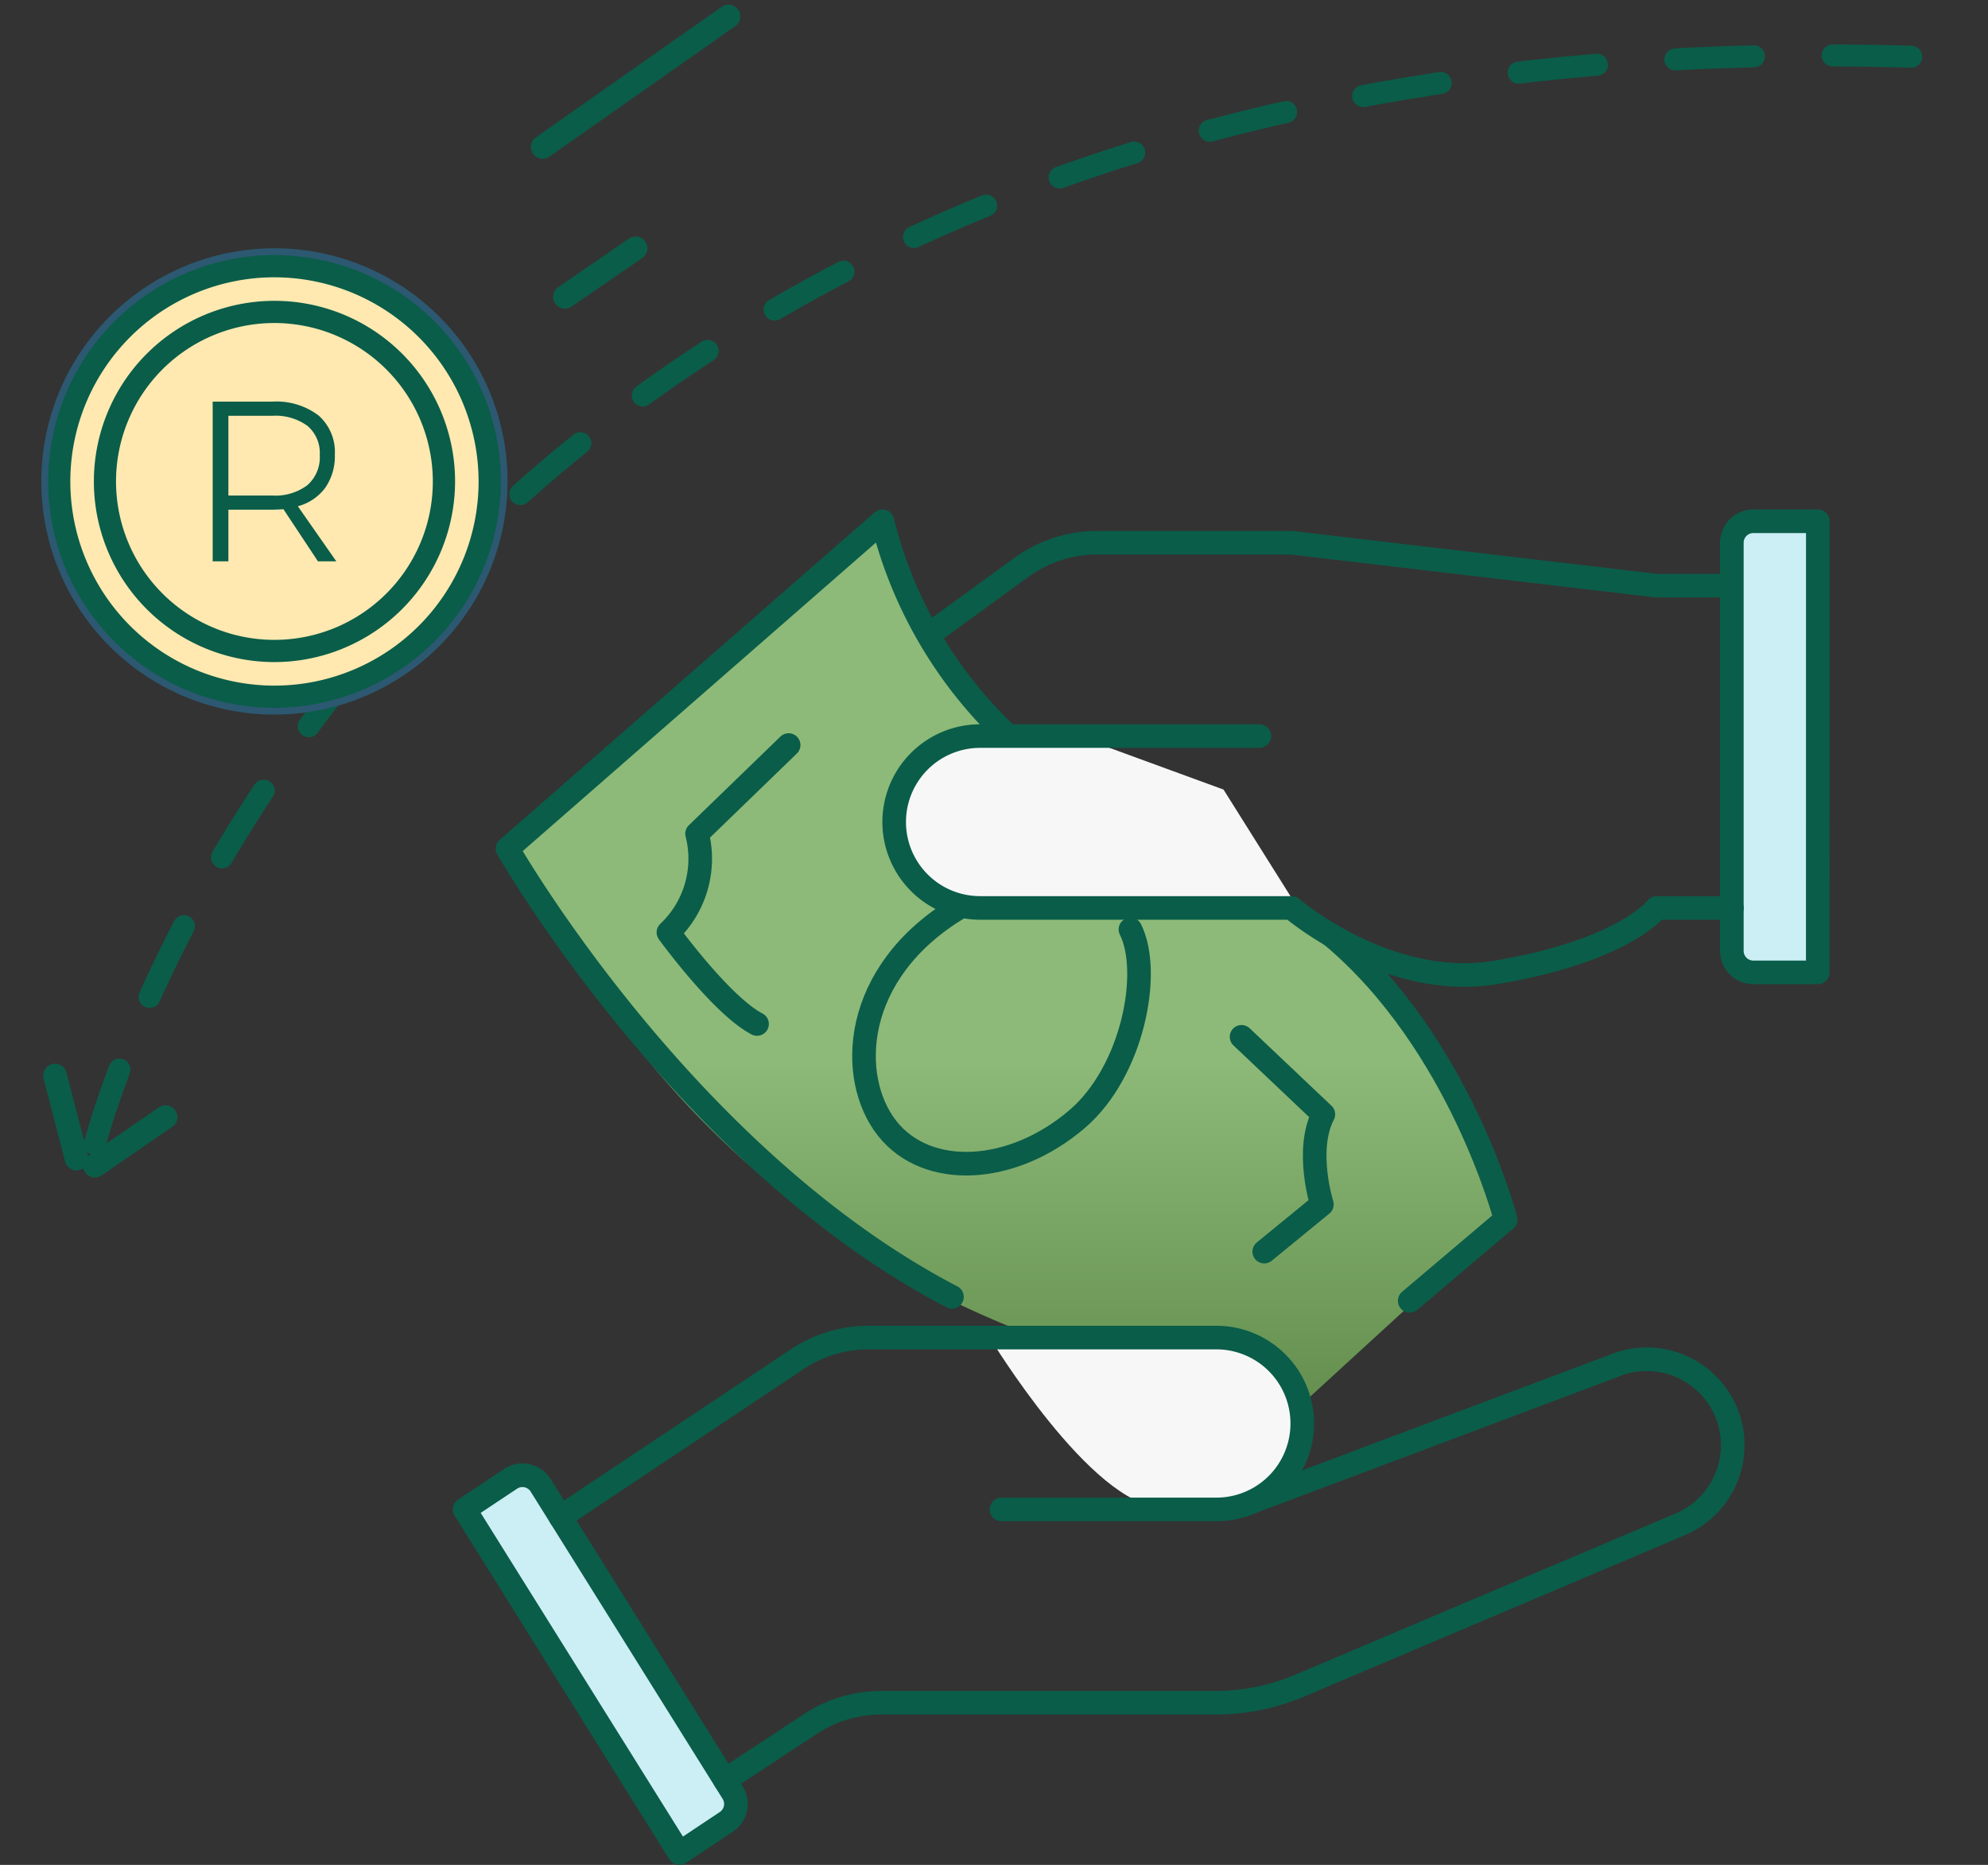 <svg xmlns="http://www.w3.org/2000/svg" xmlns:xlink="http://www.w3.org/1999/xlink" width="126.381" height="118.54" viewBox="0 0 126.381 118.54">
  <rect x="0" y="0" width="126.381" height="118.54" fill="#333333" stroke="none"/>
  <defs>
    <linearGradient id="linear-gradient" x1="0.5" y1="0.604" x2="0.5" y2="1" gradientUnits="objectBoundingBox">
      <stop offset="0" stop-color="#8dba78"/>
      <stop offset="1" stop-color="#648f4f"/>
    </linearGradient>
  </defs>
  <g id="Group_5222" data-name="Group 5222" transform="translate(-64.975 -626.455)">
    <g id="Group_5221" data-name="Group 5221" transform="translate(66.446 627.5)">
      <path id="Path_24429" data-name="Path 24429" d="M11761.494,215.6a57.965,57.965,0,0,0,30.7,30.128c3.469,1.47,7.373,1.8,12.063,2.749.078-.112,6.986,2.48,6.986,2.48l12.822-11.742s-4.209-15.46-13.889-20.6-20.785-6.461-25.738-22.979C11784.574,195.425,11761.494,215.6,11761.494,215.6Z" transform="translate(-11730.023 -162.679)" fill="url(#linear-gradient)"/>
      <path id="Path_24405" data-name="Path 24405" d="M14.654,69.428l2.985-1.987a1.364,1.364,0,0,0,.4-1.86L5.835,46.051a1.367,1.367,0,0,0-1.914-.412L1,47.581Z" transform="translate(27.065 47.317)" fill="#cceef5" stroke="#0a5d49" stroke-linecap="round" stroke-linejoin="round" stroke-width="1.5"/>
      <path id="Path_24407" data-name="Path 24407" d="M46.138,49.249l23.445-8.808a5.462,5.462,0,1,1,4.18,10.092L49.647,60.754a13.641,13.641,0,0,1-5.329,1.083H23.055a8.2,8.2,0,0,0-4.5,1.349l-5.433,3.575" transform="translate(31.494 45.35)" fill="none" stroke="#0a5d49" stroke-linecap="round" stroke-linejoin="round" stroke-width="1.5"/>
      <path id="Path_24408" data-name="Path 24408" d="M73.521,4.731H68.742L45.53,2H33.174a8.193,8.193,0,0,0-4.819,1.568L23,7.462" transform="translate(35.105 31.453)" fill="none" stroke="#0a5d49" stroke-linecap="round" stroke-linejoin="round" stroke-width="1.5"/>
      <path id="Path_24410" data-name="Path 24410" d="M65.462,29.674h-4.1A1.366,1.366,0,0,1,60,28.309V2.365A1.366,1.366,0,0,1,61.365,1h4.1Z" transform="translate(48.626 31.088)" fill="#cceef5" stroke="#0a5d49" stroke-linecap="round" stroke-linejoin="round" stroke-width="1.5"/>
      <path id="Path_24411" data-name="Path 24411" d="M31.252,50.3C14.208,41.428,3,21.809,3,21.809L26.83,1a27.945,27.945,0,0,0,7.992,13.654" transform="translate(27.796 31.088)" fill="none" stroke="#0a5d49" stroke-linecap="round" stroke-linejoin="round" stroke-width="1.5"/>
      <path id="Path_24412" data-name="Path 24412" d="M41.339,20.264c8.193,6.827,11.1,18.081,11.1,18.081l-6.1,5.167" transform="translate(41.807 38.128)" fill="none" stroke="#0a5d49" stroke-linecap="round" stroke-linejoin="round" stroke-width="1.5"/>
      <path id="Path_24413" data-name="Path 24413" d="M38.615,38.654l3.665-3s-1.09-3.455.093-5.728L37.173,25" transform="translate(40.284 39.859)" fill="none" stroke="#0a5d49" stroke-linecap="round" stroke-linejoin="round" stroke-width="1.5"/>
      <path id="Path_24414" data-name="Path 24414" d="M18.131,11.418,12.31,17.053a6.435,6.435,0,0,1-1.821,6.273s3.362,4.637,5.634,5.821" transform="translate(30.533 34.895)" fill="none" stroke="#0a5d49" stroke-linecap="round" stroke-linejoin="round" stroke-width="1.5"/>
      <path id="Path_24415" data-name="Path 24415" d="M25.61,19c-6.827,4.1-7.07,10.827-4.533,14.024s7.937,2.929,12.064-.6C36.678,29.4,37.9,23.1,36.533,20.365" transform="translate(33.86 37.666)" fill="none" stroke="#0a5d49" stroke-linecap="round" stroke-linejoin="round" stroke-width="1.5"/>
      <path id="Path_24431" data-name="Path 24431" d="M11790.642,205.014s-9.946-.742-11.26,3.4.795,7.265,5.9,7.384,19.292,0,19.292,0l-4.638-7.384Z" transform="translate(-11723.626 -159.272)" fill="#f7f7f7"/>
      <path id="Path_24432" data-name="Path 24432" d="M44.212,11H26.462a5.462,5.462,0,0,0,0,10.924h19.8s6.1,5.241,12.972,4.1c8.193-1.365,10.241-4.1,10.241-4.1h4.779" transform="translate(34.374 34.742)" fill="none" stroke="#0a5d49" stroke-linecap="round" stroke-linejoin="round" stroke-width="1.5"/>
      <path id="Path_24433" data-name="Path 24433" d="M11783.449,233.052s20.484-1.684,19.693,4.9-4.227,5.986-8.725,5.9S11783.449,233.052,11783.449,233.052Z" transform="translate(-11722 -149.077)" fill="#f7f7f7"/>
      <path id="Path_24434" data-name="Path 24434" d="M33.5,49.924H47.159a5.462,5.462,0,0,0,0-10.924h-22.1a8.2,8.2,0,0,0-4.546,1.376L5.464,50.411" transform="translate(28.696 44.975)" fill="none" stroke="#0a5d49" stroke-linecap="round" stroke-linejoin="round" stroke-width="1.5"/>
      <path id="Path_24436" data-name="Path 24436" d="M12629.785,698.523s18.486-73.97,119.619-68.965" transform="translate(-12625.228 -626.837)" fill="none" stroke="#0a5d49" stroke-linecap="round" stroke-width="1.4" stroke-dasharray="5"/>
      <g id="Group_5220" data-name="Group 5220" transform="translate(1.152)">
        <g id="Group_5218" data-name="Group 5218" transform="translate(0 14.736)">
          <path id="Path_24423" data-name="Path 24423" d="M38.41,29.641a14.82,14.82,0,1,1,14.819-14.82A14.838,14.838,0,0,1,38.41,29.641m0-28.229a13.409,13.409,0,1,0,13.407,13.41A13.426,13.426,0,0,0,38.41,1.411" transform="translate(-23.585 0)" fill="#2c5871"/>
          <path id="Path_24424" data-name="Path 24424" d="M52.165,14.892A13.684,13.684,0,1,1,38.48,1.211,13.686,13.686,0,0,1,52.165,14.892" transform="translate(-23.657 -0.071)" fill="#ffe9b0"/>
          <path id="Path_24425" data-name="Path 24425" d="M38.437,29.237a14.388,14.388,0,1,1,14.391-14.39,14.406,14.406,0,0,1-14.391,14.39m0-27.365A12.977,12.977,0,1,0,51.415,14.848,12.991,12.991,0,0,0,38.437,1.872" transform="translate(-23.613 -0.027)" fill="#0a5d49"/>
          <path id="Path_24426" data-name="Path 24426" d="M49.436,15.072A10.777,10.777,0,1,1,38.661,4.3,10.777,10.777,0,0,1,49.436,15.072" transform="translate(-23.838 -0.252)" fill="#ffe9b0"/>
          <path id="Path_24427" data-name="Path 24427" d="M38.617,26.511A11.481,11.481,0,1,1,50.1,15.028,11.5,11.5,0,0,1,38.617,26.511m0-21.552A10.07,10.07,0,1,0,48.686,15.028,10.082,10.082,0,0,0,38.617,4.959" transform="translate(-23.793 -0.208)" fill="#0a5d49"/>
          <path id="Path_24428" data-name="Path 24428" d="M8.234.364,6.041-2.947q-.465.029-.712.029H2.542V.364h-1V-9.786H5.33a4.424,4.424,0,0,1,2.94.878,3.082,3.082,0,0,1,1.038,2.49A3.5,3.5,0,0,1,8.7-4.312,3.182,3.182,0,0,1,6.956-3.136L9.4.364ZM5.33-3.818a3.377,3.377,0,0,0,2.236-.661A2.357,2.357,0,0,0,8.35-6.388a2.258,2.258,0,0,0-.784-1.859A3.457,3.457,0,0,0,5.33-8.886H2.542v5.068Z" transform="translate(9.355 19.534)" fill="#0a5d49"/>
        </g>
        <line id="Line_207" data-name="Line 207" y1="3.09" x2="4.499" transform="translate(33.287 14.736)" fill="none" stroke="#0a5d49" stroke-linecap="round" stroke-width="1.5"/>
        <line id="Line_208" data-name="Line 208" y1="8.299" x2="11.816" transform="translate(31.876 0)" fill="none" stroke="#0a5d49" stroke-linecap="round" stroke-width="1.5"/>
      </g>
      <line id="Line_209" data-name="Line 209" y1="3.09" x2="4.499" transform="translate(4.558 69.962)" fill="none" stroke="#0a5d49" stroke-linecap="round" stroke-width="1.5"/>
      <g id="Group_5219" data-name="Group 5219" transform="translate(2.027 67.32) rotate(41)">
        <line id="Line_210" data-name="Line 210" x1="4.499" y1="3.09" fill="none" stroke="#0a5d49" stroke-linecap="round" stroke-width="1.5"/>
      </g>
    </g>
  </g>
</svg>
